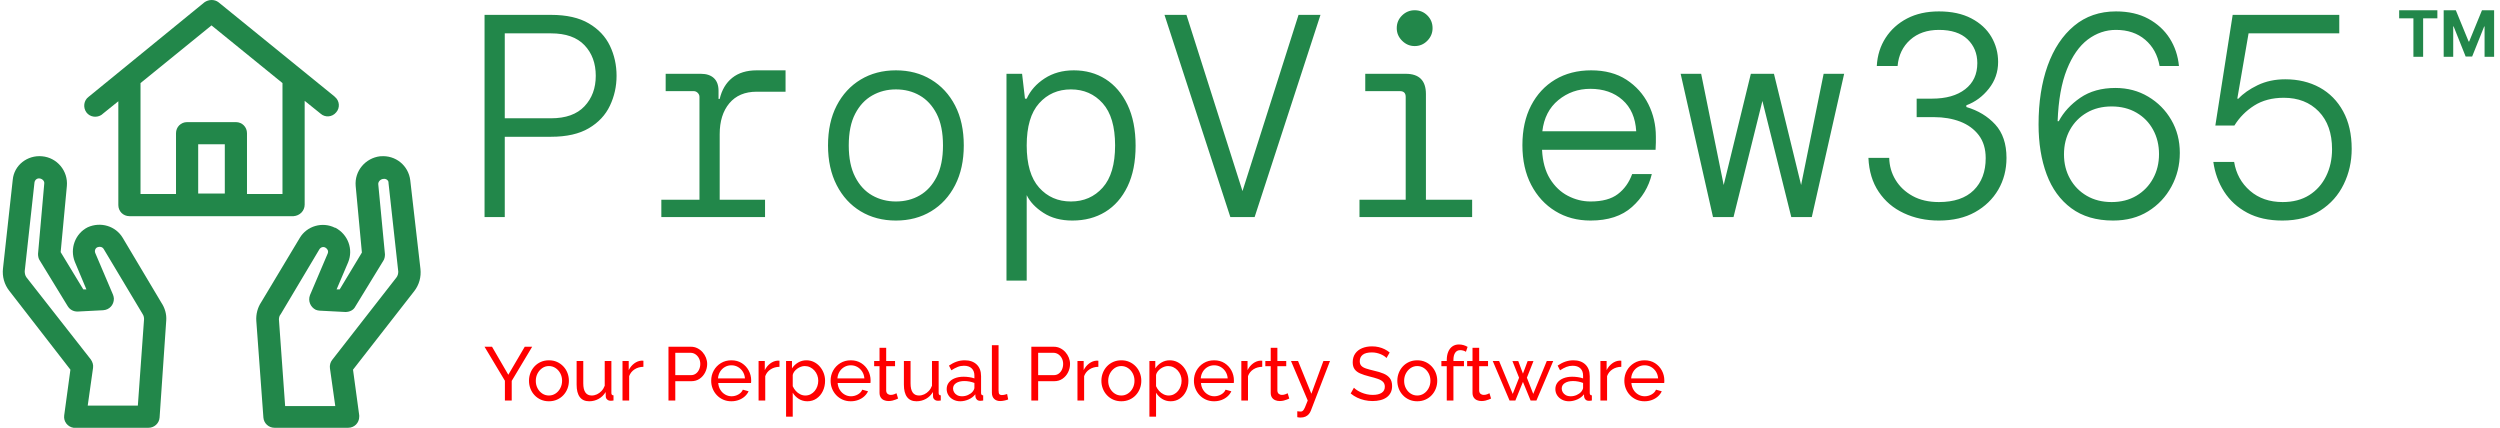 <svg xmlns="http://www.w3.org/2000/svg" version="1.1" xmlns:xlink="http://www.w3.org/1999/xlink" xmlns:svgjs="http://svgjs.dev/svgjs" width="1500" height="257" viewBox="0 0 1500 257"><g transform="matrix(1,0,0,1,-0.909,-0.162)"><svg viewBox="0 0 396 68" data-background-color="#ffffff" preserveAspectRatio="xMidYMid meet" height="257" width="1500" xmlns="http://www.w3.org/2000/svg" xmlns:xlink="http://www.w3.org/1999/xlink"><g id="tight-bounds" transform="matrix(1,0,0,1,0.24,0.043)"><svg viewBox="0 0 395.52 67.914" height="67.914" width="395.52"><g><svg viewBox="0 0 490.32 84.192" height="67.914" width="395.52"><g transform="matrix(1,0,0,1,94.8,2.017)"><svg viewBox="0 0 395.52 80.158" height="80.158" width="395.52"><g id="textblocktransform"><svg viewBox="0 0 395.52 80.158" height="80.158" width="395.52" id="textblock"><g><svg viewBox="0 0 395.52 53.213" height="53.213" width="395.52"><g transform="matrix(1,0,0,1,0,0)"><svg width="395.52" viewBox="3.8 -35.8 347.831 46.8" height="53.213" data-palette-color="#22874a"><g transform="matrix(1,0,0,1,0,0)"><g><svg width="16.434" viewBox="1.78 -36.36 74.21 36.36" height="8.052" data-palette-color="#22874a" id="scriptelement" x="335.197" y="-35.8"><path d="M12.91-30.02L1.78-30.02 1.78-36.36 31.64-36.36 31.64-30.02 20.51-30.02 20.51 0 12.91 0 12.91-30.02ZM36.57 0L36.57-36.36 46.06-36.36 56.07-11.93 56.5-11.93 66.51-36.36 75.99-36.36 75.99 0 68.53 0 68.53-23.67 68.23-23.67 58.82-0.18 53.74-0.18 44.33-23.76 44.03-23.76 44.03 0 36.57 0Z" opacity="1" transform="matrix(1,0,0,1,0,0)" fill="#22874a" class="undefined-123" data-fill-palette-color="primary" id="yy-123"></path></svg></g></g><g class="wordmark-text-0" data-fill-palette-color="primary" id="text-0"><path d="M7.3 0L3.8 0 3.8-35 15.3-35Q19.35-35 21.85-33.52 24.35-32.05 25.5-29.65 26.65-27.25 26.65-24.45L26.65-24.45Q26.65-21.7 25.5-19.28 24.35-16.85 21.85-15.38 19.35-13.9 15.3-13.9L15.3-13.9 7.3-13.9 7.3 0ZM7.3-31.8L7.3-17.1 15.3-17.1Q19.15-17.1 21.1-19.18 23.05-21.25 23.05-24.45L23.05-24.45Q23.05-27.7 21.1-29.75 19.15-31.8 15.3-31.8L15.3-31.8 7.3-31.8ZM52.35 0L34.4 0 34.4-3 41-3 41-20.8Q41-21.2 40.7-21.5 40.4-21.8 40-21.8L40-21.8 35.15-21.8 35.15-24.8 41.25-24.8Q42.7-24.8 43.5-24.05 44.3-23.3 44.3-21.85L44.3-21.85 44.3-20.45 44.5-20.45Q45.05-22.8 46.67-24.1 48.3-25.4 50.9-25.4L50.9-25.4 55.9-25.4 55.9-21.7 50.9-21.7Q47.85-21.7 46.17-19.7 44.5-17.7 44.5-14.35L44.5-14.35 44.5-3 52.35-3 52.35 0ZM75 0.6L75 0.6Q71.55 0.6 68.9-1 66.25-2.6 64.75-5.53 63.25-8.45 63.25-12.4L63.25-12.4Q63.25-16.4 64.75-19.3 66.25-22.2 68.9-23.8 71.55-25.4 75-25.4L75-25.4Q78.45-25.4 81.09-23.8 83.75-22.2 85.25-19.3 86.75-16.4 86.75-12.4L86.75-12.4Q86.75-8.45 85.25-5.53 83.75-2.6 81.09-1 78.45 0.6 75 0.6ZM75-2.7L75-2.7Q77.3-2.7 79.12-3.75 80.95-4.8 82.05-6.95 83.15-9.1 83.15-12.4L83.15-12.4Q83.15-15.75 82.05-17.88 80.95-20 79.12-21.05 77.3-22.1 75-22.1L75-22.1Q72.75-22.1 70.9-21.05 69.05-20 67.95-17.88 66.84-15.75 66.84-12.4L66.84-12.4Q66.84-9.1 67.95-6.95 69.05-4.8 70.9-3.75 72.75-2.7 75-2.7ZM97.64 11L94.14 11 94.14-24.8 96.84-24.8 97.34-20.5 97.64-20.5Q98.59-22.6 100.74-24 102.89-25.4 105.79-25.4L105.79-25.4Q108.89-25.4 111.29-23.88 113.69-22.35 115.09-19.43 116.49-16.5 116.49-12.35L116.49-12.35Q116.49-8.2 115.09-5.3 113.69-2.4 111.24-0.9 108.79 0.6 105.54 0.6L105.54 0.6Q102.59 0.6 100.54-0.73 98.49-2.05 97.64-3.8L97.64-3.8 97.64 11ZM105.29-2.7L105.29-2.7Q108.64-2.7 110.79-5.1 112.94-7.5 112.94-12.4L112.94-12.4Q112.94-17.3 110.79-19.7 108.64-22.1 105.29-22.1L105.29-22.1Q101.94-22.1 99.79-19.7 97.64-17.3 97.64-12.4L97.64-12.4Q97.64-7.5 99.79-5.1 101.94-2.7 105.29-2.7ZM137.09 0L132.89 0 121.49-35 125.29-35 134.99-4.5 144.69-35 148.49-35 137.09 0ZM164.79-29.6L164.79-29.6Q163.54-29.6 162.61-30.53 161.69-31.45 161.69-32.7L161.69-32.7Q161.69-34 162.61-34.9 163.54-35.8 164.79-35.8L164.79-35.8Q166.09-35.8 166.99-34.9 167.89-34 167.89-32.7L167.89-32.7Q167.89-31.45 166.99-30.53 166.09-29.6 164.79-29.6ZM174.74 0L155.24 0 155.24-3 163.24-3 163.24-20.8Q163.24-21.8 162.24-21.8L162.24-21.8 156.24-21.8 156.24-24.8 163.24-24.8Q166.74-24.8 166.74-21.3L166.74-21.3 166.74-3 174.74-3 174.74 0ZM195.24 0.6L195.24 0.6Q191.79 0.6 189.14-1.03 186.49-2.65 184.96-5.58 183.44-8.5 183.44-12.45L183.44-12.45Q183.44-16.4 184.94-19.3 186.44-22.2 189.11-23.8 191.79-25.4 195.34-25.4L195.34-25.4Q198.94-25.4 201.44-23.78 203.94-22.15 205.24-19.55 206.54-16.95 206.54-13.95L206.54-13.95Q206.54-13.45 206.54-12.9 206.54-12.35 206.49-11.65L206.49-11.65 186.84-11.65Q186.99-8.6 188.21-6.63 189.44-4.65 191.31-3.68 193.19-2.7 195.24-2.7L195.24-2.7Q198.29-2.7 199.96-3.98 201.64-5.25 202.44-7.45L202.44-7.45 205.84-7.45Q205.04-4.1 202.41-1.75 199.79 0.6 195.24 0.6ZM195.19-22.2L195.19-22.2Q192.04-22.2 189.66-20.25 187.29-18.3 186.89-14.85L186.89-14.85 203.14-14.85Q202.94-18.35 200.76-20.28 198.59-22.2 195.19-22.2ZM219.98 0L216.43 0 210.83-24.8 214.38-24.8 218.28-5.55 222.98-24.8 226.98-24.8 231.68-5.55 235.58-24.8 239.13-24.8 233.53 0 229.98 0 224.98-20.1 219.98 0ZM255.53 0.6L255.53 0.6Q252.18 0.6 249.46-0.68 246.73-1.95 245.11-4.38 243.48-6.8 243.33-10.25L243.33-10.25 246.93-10.25Q246.98-8.15 248.03-6.43 249.08-4.7 250.98-3.65 252.88-2.6 255.53-2.6L255.53-2.6Q259.48-2.6 261.56-4.65 263.63-6.7 263.63-10.2L263.63-10.2Q263.63-12.6 262.43-14.18 261.23-15.75 259.21-16.53 257.18-17.3 254.68-17.3L254.68-17.3 251.68-17.3 251.68-20.5 254.33-20.5Q257.98-20.5 260.08-22.13 262.18-23.75 262.18-26.65L262.18-26.65Q262.18-29.15 260.48-30.78 258.78-32.4 255.53-32.4L255.53-32.4Q252.48-32.4 250.56-30.68 248.63-28.95 248.38-26.15L248.38-26.15 244.78-26.15Q244.93-28.9 246.31-31.03 247.68-33.15 250.03-34.38 252.38-35.6 255.53-35.6L255.53-35.6Q258.83-35.6 261.13-34.4 263.43-33.2 264.61-31.2 265.78-29.2 265.78-26.85L265.78-26.85Q265.78-24.25 264.18-22.23 262.58-20.2 260.28-19.35L260.28-19.35 260.28-19.05Q263.33-18.15 265.28-16.03 267.23-13.9 267.23-10.25L267.23-10.25Q267.23-7.2 265.81-4.75 264.38-2.3 261.78-0.85 259.18 0.6 255.53 0.6ZM285.68 0.6L285.68 0.6Q281.33 0.6 278.45-1.53 275.58-3.65 274.18-7.4 272.78-11.15 272.78-16.05L272.78-16.05Q272.78-21.8 274.35-26.2 275.93-30.6 278.93-33.1 281.93-35.6 286.18-35.6L286.18-35.6Q289.43-35.6 291.78-34.33 294.13-33.05 295.48-30.93 296.83-28.8 297.08-26.15L297.08-26.15 293.73-26.15Q293.23-29 291.23-30.7 289.23-32.4 286.18-32.4L286.18-32.4Q283.53-32.4 281.3-30.73 279.08-29.05 277.68-25.55 276.28-22.05 276.08-16.6L276.08-16.6 276.28-16.6Q277.53-18.95 280-20.65 282.48-22.35 286.08-22.35L286.08-22.35Q289.23-22.35 291.75-20.85 294.28-19.35 295.75-16.82 297.23-14.3 297.23-11.1L297.23-11.1Q297.23-7.95 295.78-5.28 294.33-2.6 291.75-1 289.18 0.6 285.68 0.6ZM285.43-2.6L285.43-2.6Q287.88-2.6 289.73-3.7 291.58-4.8 292.6-6.68 293.63-8.55 293.63-10.9L293.63-10.9Q293.63-13.25 292.6-15.13 291.58-17 289.73-18.07 287.88-19.15 285.43-19.15L285.43-19.15Q282.98-19.15 281.13-18.07 279.28-17 278.23-15.13 277.18-13.25 277.18-10.85L277.18-10.85Q277.18-8.5 278.23-6.63 279.28-4.75 281.13-3.68 282.98-2.6 285.43-2.6ZM314.98 0.6L314.98 0.6Q311.43 0.6 308.9-0.75 306.38-2.1 304.9-4.4 303.43-6.7 303.03-9.55L303.03-9.55 306.63-9.55Q307.13-6.5 309.38-4.55 311.63-2.6 315.03-2.6L315.03-2.6Q317.73-2.6 319.63-3.8 321.53-5 322.55-7.08 323.58-9.15 323.58-11.75L323.58-11.75Q323.58-15.9 321.28-18.28 318.98-20.65 315.23-20.65L315.23-20.65Q312.23-20.65 310.1-19.3 307.98-17.95 306.68-15.85L306.68-15.85 303.38-15.85 306.38-35 324.83-35 324.83-31.8 309.13-31.8 307.18-20.5 307.38-20.5Q308.58-21.8 310.7-22.83 312.83-23.85 315.48-23.85L315.48-23.85Q318.83-23.85 321.43-22.43 324.03-21 325.5-18.3 326.98-15.6 326.98-11.8L326.98-11.8Q326.98-8.5 325.6-5.68 324.23-2.85 321.55-1.13 318.88 0.6 314.98 0.6Z" fill="#22874a" data-fill-palette-color="primary"></path></g></svg></g></svg></g><g transform="matrix(1,0,0,1,0,65.776)"><svg viewBox="0 0 232.21 14.383" height="14.383" width="232.21"><g transform="matrix(1,0,0,1,0,0)"><svg width="232.21" viewBox="0.65 -37 778.92 48.25" height="14.383" data-palette-color="#ff0000"><path d="M0.65-35.5L5.6-35.5 16.35-17 27.2-35.5 32.1-35.5 18.6-12.95 18.6 0 14.1 0 14.1-13.05 0.65-35.5ZM43.15 0.5L43.15 0.5Q40.2 0.5 37.8-0.58 35.4-1.65 33.65-3.53 31.9-5.4 30.95-7.85 30-10.3 30-13L30-13Q30-15.75 30.95-18.2 31.9-20.65 33.65-22.53 35.4-24.4 37.82-25.48 40.25-26.55 43.2-26.55L43.2-26.55Q46.1-26.55 48.5-25.48 50.9-24.4 52.67-22.53 54.45-20.65 55.4-18.2 56.35-15.75 56.35-13L56.35-13Q56.35-10.3 55.4-7.85 54.45-5.4 52.7-3.53 50.95-1.65 48.52-0.58 46.1 0.5 43.15 0.5ZM34.5-12.95L34.5-12.95Q34.5-10.25 35.67-8.05 36.85-5.85 38.8-4.58 40.75-3.3 43.15-3.3L43.15-3.3Q45.55-3.3 47.52-4.6 49.5-5.9 50.67-8.13 51.85-10.35 51.85-13.05L51.85-13.05Q51.85-15.75 50.67-17.95 49.5-20.15 47.52-21.45 45.55-22.75 43.15-22.75L43.15-22.75Q40.75-22.75 38.8-21.43 36.85-20.1 35.67-17.9 34.5-15.7 34.5-12.95ZM61.45-10.45L61.45-10.45 61.45-26.1 65.84-26.1 65.84-11.3Q65.84-7.3 67.25-5.3 68.65-3.3 71.4-3.3L71.4-3.3Q73.2-3.3 74.87-4.08 76.55-4.85 77.9-6.3 79.25-7.75 80-9.75L80-9.75 80-26.1 84.4-26.1 84.4-5Q84.4-4.2 84.72-3.83 85.05-3.45 85.8-3.4L85.8-3.4 85.8 0Q85.05 0.1 84.62 0.13 84.2 0.15 83.8 0.15L83.8 0.15Q82.55 0.15 81.65-0.63 80.75-1.4 80.7-2.55L80.7-2.55 80.59-5.6Q78.9-2.7 76.02-1.1 73.15 0.5 69.75 0.5L69.75 0.5Q65.65 0.5 63.55-2.27 61.45-5.05 61.45-10.45ZM105.54-26.25L105.54-22.25Q102.24-22.2 99.72-20.58 97.19-18.95 96.14-16.1L96.14-16.1 96.14 0 91.74 0 91.74-26.1 95.84-26.1 95.84-20.05Q97.19-22.75 99.42-24.43 101.64-26.1 104.09-26.3L104.09-26.3Q104.59-26.3 104.94-26.3 105.29-26.3 105.54-26.25L105.54-26.25ZM126.59 0L122.09 0 122.09-35.5 136.89-35.5Q139.24-35.5 141.19-34.52 143.14-33.55 144.59-31.93 146.04-30.3 146.84-28.28 147.64-26.25 147.64-24.15L147.64-24.15Q147.64-21.25 146.34-18.63 145.04-16 142.69-14.38 140.34-12.75 137.19-12.75L137.19-12.75 126.59-12.75 126.59 0ZM126.59-31.5L126.59-16.75 136.94-16.75Q138.79-16.75 140.16-17.75 141.54-18.75 142.31-20.45 143.09-22.15 143.09-24.15L143.09-24.15Q143.09-26.25 142.19-27.93 141.29-29.6 139.84-30.55 138.39-31.5 136.64-31.5L136.64-31.5 126.59-31.5ZM163.59 0.5L163.59 0.5Q160.64 0.5 158.21-0.58 155.79-1.65 154.01-3.53 152.24-5.4 151.26-7.85 150.29-10.3 150.29-13.05L150.29-13.05Q150.29-16.75 151.99-19.8 153.69-22.85 156.71-24.7 159.74-26.55 163.64-26.55L163.64-26.55Q167.59-26.55 170.51-24.68 173.44-22.8 175.06-19.78 176.69-16.75 176.69-13.25L176.69-13.25Q176.69-12.75 176.66-12.28 176.64-11.8 176.59-11.55L176.59-11.55 154.94-11.55Q155.14-9 156.36-7.03 157.59-5.05 159.54-3.93 161.49-2.8 163.74-2.8L163.74-2.8Q166.14-2.8 168.26-4 170.39-5.2 171.19-7.15L171.19-7.15 174.99-6.1Q174.14-4.2 172.46-2.7 170.79-1.2 168.51-0.35 166.24 0.5 163.59 0.5ZM154.79-14.6L154.79-14.6 172.59-14.6Q172.39-17.15 171.14-19.1 169.89-21.05 167.94-22.15 165.99-23.25 163.64-23.25L163.64-23.25Q161.34-23.25 159.39-22.15 157.44-21.05 156.21-19.1 154.99-17.15 154.79-14.6ZM195.38-26.25L195.38-22.25Q192.08-22.2 189.56-20.58 187.03-18.95 185.98-16.1L185.98-16.1 185.98 0 181.58 0 181.58-26.1 185.68-26.1 185.68-20.05Q187.03-22.75 189.26-24.43 191.48-26.1 193.93-26.3L193.93-26.3Q194.43-26.3 194.78-26.3 195.13-26.3 195.38-26.25L195.38-26.25ZM213.78 0.5L213.78 0.5Q210.58 0.5 208.08-1.1 205.58-2.7 204.13-5.15L204.13-5.15 204.13 10.65 199.73 10.65 199.73-26.1 203.63-26.1 203.63-21.2Q205.18-23.6 207.68-25.08 210.18-26.55 213.13-26.55L213.13-26.55Q215.83-26.55 218.08-25.45 220.33-24.35 221.98-22.45 223.63-20.55 224.56-18.13 225.48-15.7 225.48-13.05L225.48-13.05Q225.48-9.35 224.01-6.25 222.53-3.15 219.88-1.33 217.23 0.5 213.78 0.5ZM212.43-3.3L212.43-3.3Q214.38-3.3 215.96-4.13 217.53-4.95 218.66-6.33 219.78-7.7 220.38-9.45 220.98-11.2 220.98-13.05L220.98-13.05Q220.98-15 220.31-16.75 219.63-18.5 218.41-19.85 217.18-21.2 215.56-21.98 213.93-22.75 212.03-22.75L212.03-22.75Q210.83-22.75 209.56-22.3 208.28-21.85 207.13-21.03 205.98-20.2 205.18-19.15 204.38-18.1 204.13-16.9L204.13-16.9 204.13-9.45Q204.88-7.75 206.13-6.35 207.38-4.95 209.03-4.13 210.68-3.3 212.43-3.3ZM242.43 0.5L242.43 0.5Q239.48 0.5 237.05-0.58 234.63-1.65 232.85-3.53 231.08-5.4 230.1-7.85 229.13-10.3 229.13-13.05L229.13-13.05Q229.13-16.75 230.83-19.8 232.53-22.85 235.55-24.7 238.58-26.55 242.48-26.55L242.48-26.55Q246.43-26.55 249.35-24.68 252.28-22.8 253.9-19.78 255.53-16.75 255.53-13.25L255.53-13.25Q255.53-12.75 255.5-12.28 255.48-11.8 255.43-11.55L255.43-11.55 233.78-11.55Q233.98-9 235.2-7.03 236.43-5.05 238.38-3.93 240.33-2.8 242.58-2.8L242.58-2.8Q244.98-2.8 247.1-4 249.23-5.2 250.03-7.15L250.03-7.15 253.83-6.1Q252.98-4.2 251.3-2.7 249.63-1.2 247.35-0.35 245.08 0.5 242.43 0.5ZM233.63-14.6L233.63-14.6 251.43-14.6Q251.23-17.15 249.98-19.1 248.73-21.05 246.78-22.15 244.83-23.25 242.48-23.25L242.48-23.25Q240.18-23.25 238.23-22.15 236.28-21.05 235.05-19.1 233.83-17.15 233.63-14.6ZM272.63-4.8L273.68-1.3Q273.13-1.05 272.18-0.65 271.23-0.25 269.98 0.05 268.73 0.35 267.33 0.35L267.33 0.35Q265.73 0.35 264.38-0.23 263.03-0.8 262.23-2.02 261.43-3.25 261.43-5.1L261.43-5.1 261.43-22.65 257.88-22.65 257.88-26.1 261.43-26.1 261.43-34.8 265.83-34.8 265.83-26.1 271.68-26.1 271.68-22.65 265.83-22.65 265.83-6.45Q265.93-5.05 266.78-4.38 267.63-3.7 268.78-3.7L268.78-3.7Q270.08-3.7 271.18-4.15 272.28-4.6 272.63-4.8L272.63-4.8ZM277.52-10.45L277.52-10.45 277.52-26.1 281.92-26.1 281.92-11.3Q281.92-7.3 283.32-5.3 284.72-3.3 287.47-3.3L287.47-3.3Q289.27-3.3 290.95-4.08 292.62-4.85 293.97-6.3 295.32-7.75 296.07-9.75L296.07-9.75 296.07-26.1 300.47-26.1 300.47-5Q300.47-4.2 300.8-3.83 301.12-3.45 301.87-3.4L301.87-3.4 301.87 0Q301.12 0.1 300.7 0.13 300.27 0.15 299.87 0.15L299.87 0.15Q298.62 0.15 297.72-0.63 296.82-1.4 296.77-2.55L296.77-2.55 296.67-5.6Q294.97-2.7 292.1-1.1 289.22 0.5 285.82 0.5L285.82 0.5Q281.72 0.5 279.62-2.27 277.52-5.05 277.52-10.45ZM305.77-7.55L305.77-7.55Q305.77-10.05 307.2-11.88 308.62-13.7 311.12-14.7 313.62-15.7 316.92-15.7L316.92-15.7Q318.67-15.7 320.62-15.43 322.57-15.15 324.07-14.6L324.07-14.6 324.07-16.5Q324.07-19.5 322.27-21.23 320.47-22.95 317.17-22.95L317.17-22.95Q315.02-22.95 313.05-22.18 311.07-21.4 308.87-19.95L308.87-19.95 307.27-23.05Q309.82-24.8 312.37-25.68 314.92-26.55 317.67-26.55L317.67-26.55Q322.67-26.55 325.57-23.78 328.47-21 328.47-16.05L328.47-16.05 328.47-5Q328.47-4.2 328.8-3.83 329.12-3.45 329.87-3.4L329.87-3.4 329.87 0Q329.22 0.1 328.75 0.15 328.27 0.2 327.97 0.2L327.97 0.2Q326.42 0.2 325.65-0.65 324.87-1.5 324.77-2.45L324.77-2.45 324.67-4.1Q322.97-1.9 320.22-0.7 317.47 0.5 314.77 0.5L314.77 0.5Q312.17 0.5 310.12-0.58 308.07-1.65 306.92-3.48 305.77-5.3 305.77-7.55ZM322.77-5.7L322.77-5.7Q323.37-6.4 323.72-7.13 324.07-7.85 324.07-8.35L324.07-8.35 324.07-11.6Q322.52-12.2 320.82-12.53 319.12-12.85 317.47-12.85L317.47-12.85Q314.12-12.85 312.05-11.53 309.97-10.2 309.97-7.9L309.97-7.9Q309.97-6.65 310.65-5.48 311.32-4.3 312.65-3.55 313.97-2.8 315.92-2.8L315.92-2.8Q317.97-2.8 319.82-3.63 321.67-4.45 322.77-5.7ZM335.62-5.15L335.62-36.5 340.02-36.5 340.02-6.75Q340.02-4.6 340.62-4.1 341.22-3.6 342.07-3.6L342.07-3.6Q343.12-3.6 344.07-3.83 345.02-4.05 345.67-4.3L345.67-4.3 346.37-0.7Q345.27-0.25 343.77 0.05 342.27 0.35 341.12 0.35L341.12 0.35Q338.57 0.35 337.09-1.1 335.62-2.55 335.62-5.15L335.62-5.15ZM366.16 0L361.66 0 361.66-35.5 376.46-35.5Q378.81-35.5 380.76-34.52 382.71-33.55 384.16-31.93 385.61-30.3 386.41-28.28 387.21-26.25 387.21-24.15L387.21-24.15Q387.21-21.25 385.91-18.63 384.61-16 382.26-14.38 379.91-12.75 376.76-12.75L376.76-12.75 366.16-12.75 366.16 0ZM366.16-31.5L366.16-16.75 376.51-16.75Q378.36-16.75 379.74-17.75 381.11-18.75 381.89-20.45 382.66-22.15 382.66-24.15L382.66-24.15Q382.66-26.25 381.76-27.93 380.86-29.6 379.41-30.55 377.96-31.5 376.21-31.5L376.21-31.5 366.16-31.5ZM405.91-26.25L405.91-22.25Q402.61-22.2 400.09-20.58 397.56-18.95 396.51-16.1L396.51-16.1 396.51 0 392.11 0 392.11-26.1 396.21-26.1 396.21-20.05Q397.56-22.75 399.79-24.43 402.01-26.1 404.46-26.3L404.46-26.3Q404.96-26.3 405.31-26.3 405.66-26.3 405.91-26.25L405.91-26.25ZM421.06 0.5L421.06 0.5Q418.11 0.5 415.71-0.58 413.31-1.65 411.56-3.53 409.81-5.4 408.86-7.85 407.91-10.3 407.91-13L407.91-13Q407.91-15.75 408.86-18.2 409.81-20.65 411.56-22.53 413.31-24.4 415.73-25.48 418.16-26.55 421.11-26.55L421.11-26.55Q424.01-26.55 426.41-25.48 428.81-24.4 430.58-22.53 432.36-20.65 433.31-18.2 434.26-15.75 434.26-13L434.26-13Q434.26-10.3 433.31-7.85 432.36-5.4 430.61-3.53 428.86-1.65 426.43-0.58 424.01 0.5 421.06 0.5ZM412.41-12.95L412.41-12.95Q412.41-10.25 413.58-8.05 414.76-5.85 416.71-4.58 418.66-3.3 421.06-3.3L421.06-3.3Q423.46-3.3 425.43-4.6 427.41-5.9 428.58-8.13 429.76-10.35 429.76-13.05L429.76-13.05Q429.76-15.75 428.58-17.95 427.41-20.15 425.43-21.45 423.46-22.75 421.06-22.75L421.06-22.75Q418.66-22.75 416.71-21.43 414.76-20.1 413.58-17.9 412.41-15.7 412.41-12.95ZM453.66 0.5L453.66 0.5Q450.45 0.5 447.95-1.1 445.45-2.7 444-5.15L444-5.15 444 10.65 439.61 10.65 439.61-26.1 443.5-26.1 443.5-21.2Q445.06-23.6 447.56-25.08 450.06-26.55 453-26.55L453-26.55Q455.7-26.55 457.95-25.45 460.2-24.35 461.86-22.45 463.5-20.55 464.43-18.13 465.36-15.7 465.36-13.05L465.36-13.05Q465.36-9.35 463.88-6.25 462.41-3.15 459.75-1.33 457.11 0.5 453.66 0.5ZM452.31-3.3L452.31-3.3Q454.25-3.3 455.83-4.13 457.41-4.95 458.53-6.33 459.66-7.7 460.25-9.45 460.86-11.2 460.86-13.05L460.86-13.05Q460.86-15 460.18-16.75 459.5-18.5 458.28-19.85 457.06-21.2 455.43-21.98 453.81-22.75 451.91-22.75L451.91-22.75Q450.7-22.75 449.43-22.3 448.16-21.85 447-21.03 445.86-20.2 445.06-19.15 444.25-18.1 444-16.9L444-16.9 444-9.45Q444.75-7.75 446-6.35 447.25-4.95 448.91-4.13 450.56-3.3 452.31-3.3ZM482.3 0.5L482.3 0.5Q479.35 0.5 476.93-0.58 474.5-1.65 472.73-3.53 470.95-5.4 469.98-7.85 469-10.3 469-13.05L469-13.05Q469-16.75 470.7-19.8 472.4-22.85 475.43-24.7 478.45-26.55 482.35-26.55L482.35-26.55Q486.3-26.55 489.23-24.68 492.15-22.8 493.78-19.78 495.4-16.75 495.4-13.25L495.4-13.25Q495.4-12.75 495.38-12.28 495.35-11.8 495.3-11.55L495.3-11.55 473.65-11.55Q473.85-9 475.08-7.03 476.3-5.05 478.25-3.93 480.2-2.8 482.45-2.8L482.45-2.8Q484.85-2.8 486.98-4 489.1-5.2 489.9-7.15L489.9-7.15 493.7-6.1Q492.85-4.2 491.18-2.7 489.5-1.2 487.23-0.35 484.95 0.5 482.3 0.5ZM473.5-14.6L473.5-14.6 491.3-14.6Q491.1-17.15 489.85-19.1 488.6-21.05 486.65-22.15 484.7-23.25 482.35-23.25L482.35-23.25Q480.05-23.25 478.1-22.15 476.15-21.05 474.93-19.1 473.7-17.15 473.5-14.6ZM514.1-26.25L514.1-22.25Q510.8-22.2 508.27-20.58 505.75-18.95 504.7-16.1L504.7-16.1 504.7 0 500.3 0 500.3-26.1 504.4-26.1 504.4-20.05Q505.75-22.75 507.98-24.43 510.2-26.1 512.65-26.3L512.65-26.3Q513.15-26.3 513.5-26.3 513.85-26.3 514.1-26.25L514.1-26.25ZM530.9-4.8L531.95-1.3Q531.4-1.05 530.45-0.65 529.5-0.25 528.25 0.05 527 0.35 525.6 0.35L525.6 0.35Q524 0.35 522.65-0.23 521.3-0.8 520.5-2.02 519.7-3.25 519.7-5.1L519.7-5.1 519.7-22.65 516.15-22.65 516.15-26.1 519.7-26.1 519.7-34.8 524.1-34.8 524.1-26.1 529.95-26.1 529.95-22.65 524.1-22.65 524.1-6.45Q524.2-5.05 525.05-4.38 525.9-3.7 527.05-3.7L527.05-3.7Q528.35-3.7 529.45-4.15 530.55-4.6 530.9-4.8L530.9-4.8ZM537.24 11L537.24 7.1Q537.89 7.15 538.54 7.23 539.19 7.3 539.54 7.3L539.54 7.3Q540.34 7.3 540.94 6.75 541.54 6.2 542.27 4.63 542.99 3.05 544.14 0L544.14 0 533.09-26.1 537.74-26.1 546.54-4.45 554.49-26.1 558.84-26.1 546.14 6.85Q545.69 8 544.82 9.03 543.94 10.05 542.59 10.65 541.24 11.25 539.34 11.25L539.34 11.25Q538.89 11.25 538.42 11.2 537.94 11.15 537.24 11L537.24 11ZM598.24-31.7L596.14-28.05Q595.54-28.75 594.54-29.4 593.54-30.05 592.29-30.58 591.04-31.1 589.56-31.43 588.09-31.75 586.49-31.75L586.49-31.75Q582.39-31.75 580.44-30.2 578.49-28.65 578.49-25.95L578.49-25.95Q578.49-24.05 579.49-22.95 580.49-21.85 582.56-21.15 584.64-20.45 587.84-19.7L587.84-19.7Q591.54-18.9 594.24-17.75 596.94-16.6 598.39-14.68 599.84-12.75 599.84-9.55L599.84-9.55Q599.84-7 598.86-5.13 597.89-3.25 596.14-2.02 594.39-0.8 592.04-0.23 589.69 0.35 586.94 0.35L586.94 0.35Q584.24 0.35 581.66-0.23 579.09-0.8 576.79-1.9 574.49-3 572.49-4.65L572.49-4.65 574.64-8.45Q575.44-7.6 576.71-6.78 577.99-5.95 579.61-5.25 581.24-4.55 583.14-4.13 585.04-3.7 587.04-3.7L587.04-3.7Q590.84-3.7 592.94-5.08 595.04-6.45 595.04-9.1L595.04-9.1Q595.04-11.1 593.86-12.3 592.69-13.5 590.39-14.3 588.09-15.1 584.79-15.9L584.79-15.9Q581.19-16.8 578.74-17.88 576.29-18.95 575.06-20.7 573.84-22.45 573.84-25.25L573.84-25.25Q573.84-28.65 575.49-31 577.14-33.35 580.04-34.55 582.94-35.75 586.59-35.75L586.59-35.75Q588.99-35.75 591.06-35.25 593.14-34.75 594.94-33.85 596.74-32.95 598.24-31.7L598.24-31.7ZM616.44 0.5L616.44 0.5Q613.49 0.5 611.09-0.58 608.69-1.65 606.94-3.53 605.19-5.4 604.24-7.85 603.29-10.3 603.29-13L603.29-13Q603.29-15.75 604.24-18.2 605.19-20.65 606.94-22.53 608.69-24.4 611.11-25.48 613.54-26.55 616.49-26.55L616.49-26.55Q619.39-26.55 621.79-25.48 624.19-24.4 625.96-22.53 627.74-20.65 628.69-18.2 629.64-15.75 629.64-13L629.64-13Q629.64-10.3 628.69-7.85 627.74-5.4 625.99-3.53 624.24-1.65 621.81-0.58 619.39 0.5 616.44 0.5ZM607.79-12.95L607.79-12.95Q607.79-10.25 608.96-8.05 610.14-5.85 612.09-4.58 614.04-3.3 616.44-3.3L616.44-3.3Q618.84-3.3 620.81-4.6 622.79-5.9 623.96-8.13 625.14-10.35 625.14-13.05L625.14-13.05Q625.14-15.75 623.96-17.95 622.79-20.15 620.81-21.45 618.84-22.75 616.44-22.75L616.44-22.75Q614.04-22.75 612.09-21.43 610.14-20.1 608.96-17.9 607.79-15.7 607.79-12.95ZM640.33 0L635.93 0 635.93-22.65 632.38-22.65 632.38-26.1 635.93-26.1 635.93-26.65Q635.93-29.85 636.91-32.18 637.88-34.5 639.68-35.75 641.48-37 643.93-37L643.93-37Q645.48-37 646.98-36.58 648.48-36.15 649.68-35.4L649.68-35.4 648.58-32.15Q647.88-32.65 646.86-32.95 645.83-33.25 644.83-33.25L644.83-33.25Q642.68-33.25 641.51-31.58 640.33-29.9 640.33-26.8L640.33-26.8 640.33-26.1 647.28-26.1 647.28-22.65 640.33-22.65 640.33 0ZM664.13-4.8L665.18-1.3Q664.63-1.05 663.68-0.65 662.73-0.25 661.48 0.05 660.23 0.35 658.83 0.35L658.83 0.35Q657.23 0.35 655.88-0.23 654.53-0.8 653.73-2.02 652.93-3.25 652.93-5.1L652.93-5.1 652.93-22.65 649.38-22.65 649.38-26.1 652.93-26.1 652.93-34.8 657.33-34.8 657.33-26.1 663.18-26.1 663.18-22.65 657.33-22.65 657.33-6.45Q657.43-5.05 658.28-4.38 659.13-3.7 660.28-3.7L660.28-3.7Q661.58-3.7 662.68-4.15 663.78-4.6 664.13-4.8L664.13-4.8ZM693.03-4.35L701.98-26.1 706.23-26.1 695.13 0 691.28 0 686.23-12.3 681.23 0 677.38 0 666.28-26.1 670.48-26.1 679.48-4.35 683.68-15.05 679.28-26.05 683.13-26.05 686.23-17.75 689.33-26.05 693.18-26.05 688.83-15.05 693.03-4.35ZM707.63-7.55L707.63-7.55Q707.63-10.05 709.05-11.88 710.48-13.7 712.98-14.7 715.48-15.7 718.78-15.7L718.78-15.7Q720.53-15.7 722.48-15.43 724.43-15.15 725.93-14.6L725.93-14.6 725.93-16.5Q725.93-19.5 724.13-21.23 722.33-22.95 719.03-22.95L719.03-22.95Q716.88-22.95 714.9-22.18 712.93-21.4 710.73-19.95L710.73-19.95 709.13-23.05Q711.68-24.8 714.23-25.68 716.78-26.55 719.53-26.55L719.53-26.55Q724.53-26.55 727.43-23.78 730.33-21 730.33-16.05L730.33-16.05 730.33-5Q730.33-4.2 730.65-3.83 730.98-3.45 731.73-3.4L731.73-3.4 731.73 0Q731.08 0.1 730.6 0.15 730.13 0.2 729.83 0.2L729.83 0.2Q728.28 0.2 727.5-0.65 726.73-1.5 726.63-2.45L726.63-2.45 726.53-4.1Q724.83-1.9 722.08-0.7 719.33 0.5 716.63 0.5L716.63 0.5Q714.03 0.5 711.98-0.58 709.93-1.65 708.78-3.48 707.63-5.3 707.63-7.55ZM724.63-5.7L724.63-5.7Q725.23-6.4 725.58-7.13 725.93-7.85 725.93-8.35L725.93-8.35 725.93-11.6Q724.38-12.2 722.68-12.53 720.98-12.85 719.33-12.85L719.33-12.85Q715.98-12.85 713.9-11.53 711.83-10.2 711.83-7.9L711.83-7.9Q711.83-6.65 712.5-5.48 713.18-4.3 714.5-3.55 715.83-2.8 717.78-2.8L717.78-2.8Q719.83-2.8 721.68-3.63 723.53-4.45 724.63-5.7ZM751.17-26.25L751.17-22.25Q747.87-22.2 745.35-20.58 742.82-18.95 741.77-16.1L741.77-16.1 741.77 0 737.37 0 737.37-26.1 741.47-26.1 741.47-20.05Q742.82-22.75 745.05-24.43 747.27-26.1 749.72-26.3L749.72-26.3Q750.22-26.3 750.57-26.3 750.92-26.3 751.17-26.25L751.17-26.25ZM766.47 0.5L766.47 0.5Q763.52 0.5 761.1-0.58 758.67-1.65 756.9-3.53 755.12-5.4 754.15-7.85 753.17-10.3 753.17-13.05L753.17-13.05Q753.17-16.75 754.87-19.8 756.57-22.85 759.6-24.7 762.62-26.55 766.52-26.55L766.52-26.55Q770.47-26.55 773.4-24.68 776.32-22.8 777.95-19.78 779.57-16.75 779.57-13.25L779.57-13.25Q779.57-12.75 779.55-12.28 779.52-11.8 779.47-11.55L779.47-11.55 757.82-11.55Q758.02-9 759.25-7.03 760.47-5.05 762.42-3.93 764.37-2.8 766.62-2.8L766.62-2.8Q769.02-2.8 771.15-4 773.27-5.2 774.07-7.15L774.07-7.15 777.87-6.1Q777.02-4.2 775.35-2.7 773.67-1.2 771.4-0.35 769.12 0.5 766.47 0.5ZM757.67-14.6L757.67-14.6 775.47-14.6Q775.27-17.15 774.02-19.1 772.77-21.05 770.82-22.15 768.87-23.25 766.52-23.25L766.52-23.25Q764.22-23.25 762.27-22.15 760.32-21.05 759.1-19.1 757.87-17.15 757.67-14.6Z" opacity="1" transform="matrix(1,0,0,1,0,0)" fill="#ff0000" class="slogan-text-1" data-fill-palette-color="secondary" id="text-1"></path></svg></g></svg></g></svg></g></svg></g><g><svg viewBox="0 0 82.237 84.192" height="84.192" width="82.237"><g><svg xmlns="http://www.w3.org/2000/svg" xmlns:xlink="http://www.w3.org/1999/xlink" version="1.1" x="0" y="0" viewBox="2.957 1.775 94.186 96.425" style="enable-background:new 0 0 100 100;" xml:space="preserve" height="84.192" width="82.237" class="icon-icon-0" data-fill-palette-color="accent" id="icon-0"><path d="M94.8 42.4c-0.4-3.3-3.3-5.7-6.7-5.4 0 0 0 0-0.1 0-3.3 0.4-5.8 3.3-5.5 6.7l1.4 15L78.9 67h-0.7l2.6-6.1c1.2-2.9 0-6.3-2.9-7.8h-0.1c-2.8-1.4-6.3-0.4-7.9 2.3l-8.7 14.5c-0.8 1.2-1.2 2.7-1.1 4.2l1.6 21.8c0.1 1.3 1.2 2.3 2.5 2.3h16.6c1.4 0 2.5-1.1 2.5-2.5 0-0.1 0-0.2 0-0.3l-1.4-10.3 13.8-17.7c1.1-1.4 1.6-3.2 1.4-5L94.8 42.4zM91.7 64.3L77.2 82.9c-0.4 0.5-0.6 1.2-0.5 1.9l1.2 8.5H66.6l-1.4-19.5c0-0.4 0.1-0.9 0.4-1.2l8.7-14.6c0.3-0.5 0.9-0.7 1.4-0.4l0 0c0.5 0.3 0.7 0.8 0.5 1.3l-4 9.4c-0.5 1.3 0.1 2.7 1.3 3.3 0.3 0.1 0.6 0.2 0.9 0.2l5.8 0.3c0.9 0 1.8-0.4 2.2-1.2l6.3-10.3c0.3-0.4 0.4-1 0.4-1.5l-1.5-15.7c-0.1-0.6 0.4-1.2 1.1-1.3 0 0 0 0 0.1 0 0.5-0.1 1.1 0.3 1.1 0.8 0 0 0 0 0 0.1l2.2 20C92.1 63.4 92 63.9 91.7 64.3z" fill="#22874a" data-fill-palette-color="accent"></path><path d="M18.2 85.1l-1.4 10.3c-0.2 1.4 0.8 2.6 2.1 2.8 0.1 0 0.2 0 0.3 0h16.6c1.3 0 2.4-1 2.5-2.3L39.8 74c0.1-1.4-0.3-2.8-1.1-4l-8.7-14.6c-1.6-2.7-5-3.7-7.9-2.4h0c-2.8 1.4-4.1 4.8-2.9 7.8l2.6 6.2h-0.7L16 58.6l1.4-14.9c0.3-3.4-2.2-6.4-5.6-6.7-3.3-0.3-6.3 2-6.6 5.3l-2.2 20c-0.2 1.8 0.3 3.6 1.4 5L18.2 85.1zM7.9 62.9l2.2-20c0.1-0.6 0.6-1 1.2-0.9 0 0 0 0 0 0 0.6 0.1 1.1 0.6 1 1.2L10.9 59c0 0.5 0.1 1.1 0.4 1.5l6.3 10.3c0.5 0.8 1.3 1.2 2.2 1.2l5.8-0.3c1.4-0.1 2.4-1.2 2.4-2.6 0-0.3-0.1-0.6-0.2-0.9l-4-9.4c-0.2-0.5 0-1.1 0.5-1.3l0 0c0.5-0.2 1.1-0.1 1.4 0.4l8.8 14.7c0.2 0.3 0.3 0.7 0.3 1.1l-1.4 19.5H22.1l1.2-8.5c0.1-0.7-0.1-1.3-0.5-1.9L8.3 64.3C8 63.9 7.9 63.4 7.9 62.9z" fill="#22874a" data-fill-palette-color="accent"></path><path d="M71 47.9V24.5l3.6 2.9c1 0.9 2.6 0.8 3.5-0.3 0.9-1 0.8-2.6-0.3-3.5 0 0-0.1-0.1-0.1-0.1L51.6 2.3c-0.9-0.7-2.2-0.7-3.2 0L22.3 23.6c-1.1 0.8-1.3 2.4-0.5 3.5 0.8 1.1 2.4 1.3 3.5 0.5 0 0 0.1-0.1 0.1-0.1l3.6-2.9v23.4c0 1.4 1.1 2.5 2.5 2.5h37C69.9 50.4 71 49.3 71 47.9zM53 45.4h-6V34.3h6V45.4zM58 45.4V31.8c0-1.4-1.1-2.5-2.5-2.5h-11c-1.4 0-2.5 1.1-2.5 2.5v13.7h-8v-25l16-13 16 13v25H58z" fill="#22874a" data-fill-palette-color="accent"></path></svg></g></svg></g></svg></g><defs></defs></svg><rect width="395.52" height="67.914" fill="none" stroke="none" visibility="hidden"></rect></g></svg></g></svg>